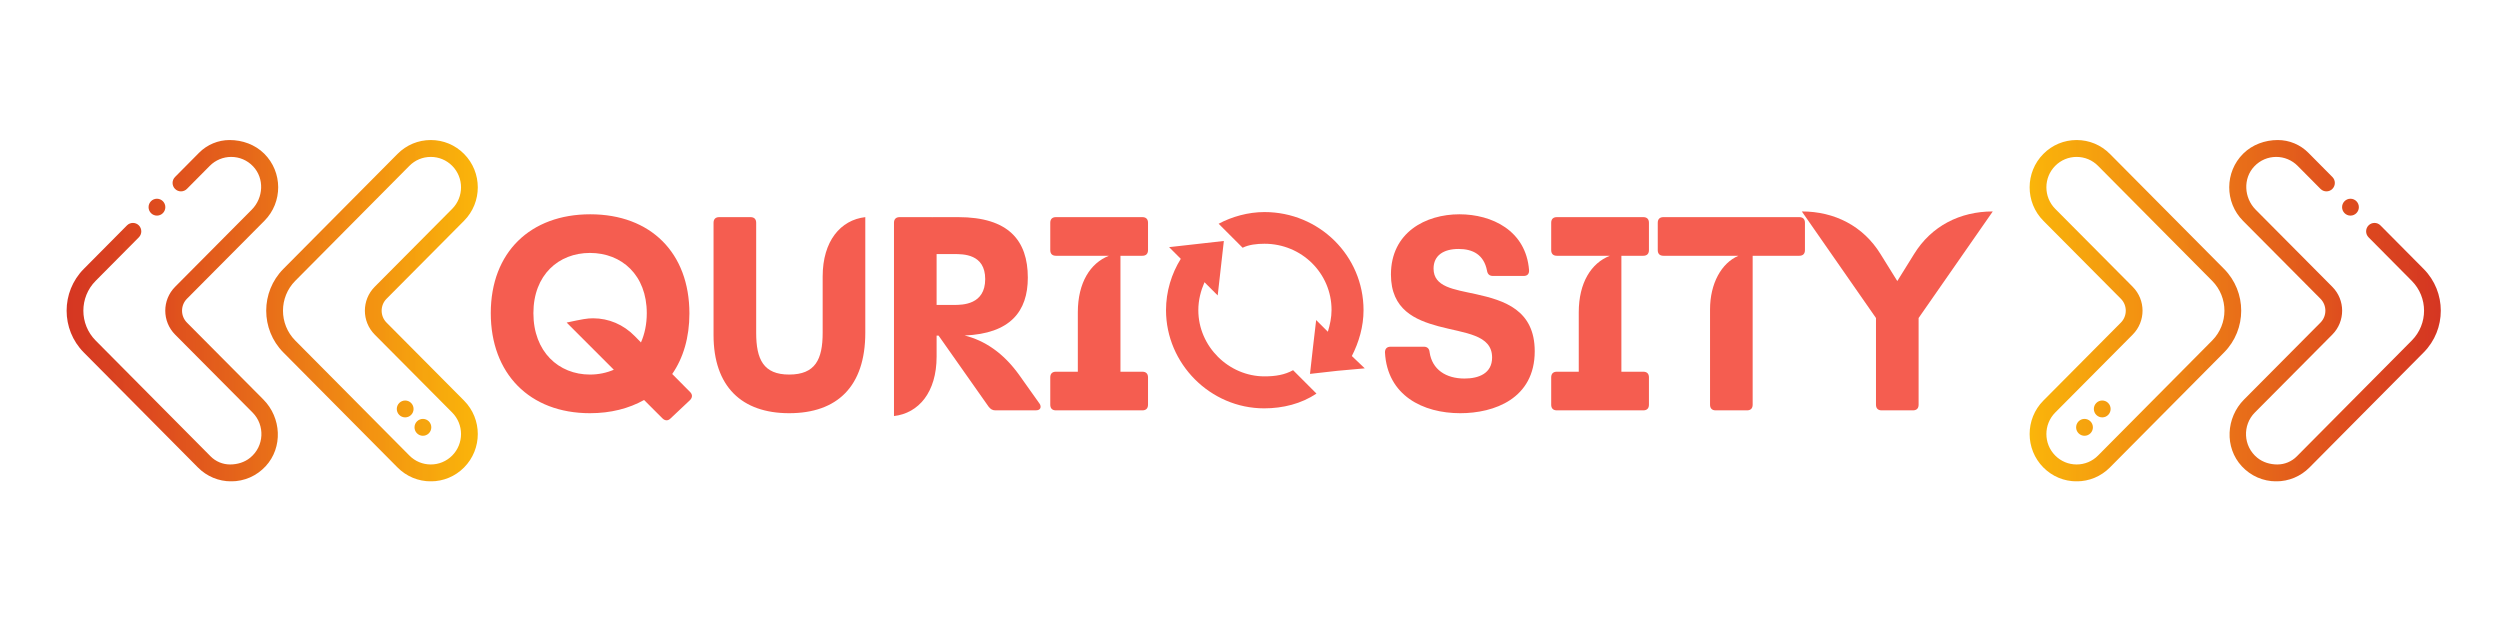 <?xml version="1.0" encoding="UTF-8"?>
<svg xmlns="http://www.w3.org/2000/svg" xmlns:xlink="http://www.w3.org/1999/xlink" width="1500pt" height="375pt" viewBox="0 0 1500 375" version="1.2">
<defs>
<g>
<symbol overflow="visible" id="glyph0-0">
<path style="stroke:none;" d="M 113.469 -21.824 C 120.117 -31.457 123.785 -43.734 123.785 -58.141 C 123.785 -94.457 100.594 -117.645 64.277 -117.645 C 28.473 -117.645 4.602 -94.969 4.602 -58.312 C 4.602 -22.164 27.793 1.703 64.109 1.703 C 76.555 1.703 87.465 -1.109 96.59 -6.223 L 107.586 4.773 C 108.438 5.625 109.289 5.969 110.145 5.969 C 110.824 5.969 111.68 5.625 112.359 4.945 L 124.125 -6.137 C 124.977 -6.992 125.316 -7.844 125.316 -8.695 C 125.316 -9.379 124.977 -10.23 124.293 -10.91 Z M 64.109 -21.484 C 45.352 -21.484 30.18 -35.125 30.18 -58.312 C 30.18 -81.328 45.352 -94.457 64.109 -94.457 C 83.203 -94.457 98.207 -81.16 98.207 -58.312 C 98.207 -51.66 96.93 -45.781 94.715 -40.75 L 91.047 -44.5 C 84.227 -51.492 75.359 -55.242 65.984 -55.242 C 62.402 -55.242 59.676 -54.73 50.129 -52.684 L 78.43 -24.383 C 74.082 -22.508 69.223 -21.484 64.109 -21.484 Z M 64.109 -21.484 "/>
</symbol>
<symbol overflow="visible" id="glyph0-1">
<path style="stroke:none;" d="M 53.367 1.703 C 82.18 1.703 99.062 -14.32 99.062 -46.547 L 99.062 -115.941 C 84.227 -114.234 73.484 -101.617 73.484 -80.305 L 73.484 -46.547 C 73.484 -30.52 69.051 -21.484 53.367 -21.484 C 38.023 -21.484 33.59 -30.52 33.59 -46.547 L 33.59 -112.531 C 33.59 -114.746 32.395 -115.941 30.18 -115.941 L 11.422 -115.941 C 9.207 -115.941 8.012 -114.746 8.012 -112.531 L 8.012 -45.184 C 8.012 -14.32 24.895 1.703 53.367 1.703 Z M 53.367 1.703 "/>
</symbol>
<symbol overflow="visible" id="glyph0-2">
<path style="stroke:none;" d="M 84.398 -21.141 C 74.766 -34.613 63.512 -41.941 51.578 -44.926 C 78.855 -46.035 89.512 -59.25 89.512 -79.625 C 89.512 -101.961 77.918 -115.941 47.738 -115.941 L 32.223 -115.941 L 32.223 -115.855 C 31.969 -115.941 31.715 -115.941 31.371 -115.941 L 12.617 -115.941 C 10.402 -115.941 9.207 -114.746 9.207 -112.531 L 9.207 3.41 C 24.039 1.703 34.781 -10.91 34.781 -32.223 L 34.781 -44.84 L 35.977 -44.84 L 65.984 -2.215 C 67.176 -0.684 68.371 0 70.074 0 L 94.285 0 C 96.164 0 97.184 -0.852 97.184 -2.215 C 97.184 -2.727 97.016 -3.41 96.504 -4.094 Z M 63.938 -78.77 C 63.938 -63.426 50.469 -63.254 45.184 -63.254 L 34.781 -63.254 L 34.781 -93.773 L 45.184 -93.773 C 50.637 -93.773 63.938 -93.945 63.938 -78.77 Z M 63.938 -78.77 "/>
</symbol>
<symbol overflow="visible" id="glyph0-3">
<path style="stroke:none;" d="M 59.844 -92.754 C 62.062 -92.754 63.254 -93.945 63.254 -96.164 L 63.254 -112.531 C 63.254 -114.746 62.062 -115.941 59.844 -115.941 L 8.012 -115.941 C 5.797 -115.941 4.602 -114.746 4.602 -112.531 L 4.602 -96.164 C 4.602 -93.945 5.797 -92.754 8.012 -92.754 L 39.812 -92.754 C 28.645 -88.406 21.141 -76.641 21.141 -58.824 L 21.141 -23.188 L 8.012 -23.188 C 5.797 -23.188 4.602 -21.996 4.602 -19.777 L 4.602 -3.41 C 4.602 -1.195 5.797 0 8.012 0 L 59.844 0 C 62.062 0 63.254 -1.195 63.254 -3.41 L 63.254 -19.777 C 63.254 -21.996 62.062 -23.188 59.844 -23.188 L 46.719 -23.188 L 46.719 -92.754 Z M 59.844 -92.754 "/>
</symbol>
<symbol overflow="visible" id="glyph0-4">
<path style="stroke:none;" d=""/>
</symbol>
<symbol overflow="visible" id="glyph0-5">
<path style="stroke:none;" d="M 49.785 1.703 C 70.074 1.703 94.457 -6.992 94.457 -35.465 C 94.457 -60.355 76.043 -65.984 59.164 -69.734 C 45.863 -72.633 33.758 -73.996 33.758 -85.078 C 33.758 -92.922 39.727 -96.844 48.762 -96.844 C 57.289 -96.844 63.938 -93.434 65.812 -83.887 C 66.152 -81.668 67.348 -80.648 69.395 -80.648 L 87.809 -80.648 C 90.023 -80.648 91.219 -81.84 91.047 -84.227 C 89.172 -107.926 68.711 -117.645 49.273 -117.645 C 28.984 -117.645 8.184 -106.734 8.184 -81.5 C 8.184 -60.355 22.848 -54.219 36.656 -50.469 C 52.516 -46.207 68.883 -45.523 68.883 -31.715 C 68.883 -22.164 60.867 -19.098 52.344 -19.098 C 41.262 -19.098 32.906 -24.383 31.371 -34.953 C 31.203 -37 30.008 -38.191 27.961 -38.191 L 8.012 -38.191 C 5.797 -38.191 4.602 -37 4.602 -34.781 C 5.969 -8.867 27.449 1.703 49.785 1.703 Z M 49.785 1.703 "/>
</symbol>
<symbol overflow="visible" id="glyph0-6">
<path style="stroke:none;" d="M 4.094 -115.941 C 1.875 -115.941 0.684 -114.746 0.684 -112.531 L 0.684 -96.164 C 0.684 -93.945 1.875 -92.754 4.094 -92.754 L 49.105 -92.754 C 38.875 -88.406 32.055 -76.129 32.055 -60.527 L 32.055 -3.41 C 32.055 -1.195 33.246 0 35.465 0 L 54.219 0 C 56.438 0 57.629 -1.195 57.629 -3.41 L 57.629 -92.754 L 85.59 -92.754 C 87.809 -92.754 89 -93.945 89 -96.164 L 89 -112.531 C 89 -114.746 87.809 -115.941 85.59 -115.941 Z M 4.094 -115.941 "/>
</symbol>
<symbol overflow="visible" id="glyph0-7">
<path style="stroke:none;" d="M 63.938 0 C 66.152 0 67.348 -1.195 67.348 -3.41 L 67.348 -55.414 L 111.848 -119.352 C 92.242 -119.352 75.02 -110.656 64.621 -93.773 L 54.559 -77.578 L 44.5 -93.773 C 34.102 -110.656 16.879 -119.352 -2.727 -119.352 L 41.773 -55.414 L 41.773 -3.41 C 41.773 -1.195 42.965 0 45.184 0 Z M 63.938 0 "/>
</symbol>
</g>
<clipPath id="clip1">
  <path d="M 39 84.02 L 287 84.02 L 287 288.746 L 39 288.746 Z M 39 84.02 "/>
</clipPath>
<clipPath id="clip2">
  <path d="M 94.172 119.238 C 96.941 119.238 99.203 121.504 99.203 124.301 C 99.203 127.09 96.941 129.367 94.172 129.367 C 91.387 129.367 89.137 127.09 89.137 124.301 C 89.137 121.504 91.387 119.238 94.172 119.238 Z M 50.258 161.363 L 76.18 135.242 C 78.156 133.262 81.344 133.262 83.309 135.23 C 85.266 137.211 85.273 140.414 83.309 142.391 L 57.375 168.523 C 47.566 178.414 47.566 194.414 57.375 204.305 L 126.355 273.805 C 129.449 276.93 133.656 278.68 138.051 278.68 C 142.387 278.68 146.723 277.402 150.094 274.645 C 158.598 267.723 159.078 255.09 151.547 247.516 L 105.051 200.734 C 97.199 192.824 97.199 180.004 105.062 172.094 L 151.035 125.824 C 158.105 118.715 158.742 107.023 151.824 99.773 C 148.363 96.145 143.695 94.148 138.719 94.148 L 138.711 94.148 C 133.895 94.148 129.281 96.074 125.883 99.496 L 112.141 113.344 C 110.172 115.32 106.988 115.32 105.023 113.344 C 103.055 111.367 103.055 108.16 105.023 106.195 L 119.422 91.676 C 124.289 86.77 130.887 84.02 137.777 84.02 C 145.453 84.02 153.023 86.75 158.496 92.16 C 169.664 103.215 169.723 121.344 158.664 132.473 L 112.168 179.254 C 108.246 183.211 108.246 189.617 112.18 193.574 L 158.016 239.703 C 168.867 250.613 169.84 268.465 159.371 279.758 C 153.977 285.582 146.594 288.809 138.719 288.809 C 138.711 288.809 138.711 288.809 138.711 288.809 C 131.172 288.809 124.082 285.852 118.754 280.48 L 50.258 211.465 C 36.547 197.648 36.547 175.18 50.258 161.363 Z M 246.723 241.848 C 248.66 243.848 248.609 247.062 246.613 249 C 244.617 250.949 241.434 250.898 239.496 248.902 C 237.562 246.895 237.609 243.688 239.605 241.738 C 241.602 239.793 244.785 239.832 246.723 241.848 Z M 257.359 252.875 C 259.297 254.883 259.246 258.09 257.25 260.035 C 255.254 261.984 252.078 261.938 250.133 259.93 C 248.195 257.922 248.246 254.715 250.242 252.766 C 252.238 250.82 255.422 250.867 257.359 252.875 Z M 258.48 94.148 C 263.324 94.148 267.887 96.047 271.309 99.488 C 278.387 106.609 278.387 118.191 271.309 125.312 L 224.812 172.094 C 216.969 179.996 216.969 192.832 224.812 200.734 L 271.309 247.516 C 278.387 254.637 278.387 266.219 271.309 273.34 C 267.887 276.781 263.324 278.68 258.48 278.68 C 258.48 278.68 258.48 278.68 258.469 278.68 C 253.625 278.68 249.062 276.781 245.641 273.328 L 177.137 204.305 C 167.344 194.434 167.344 178.391 177.137 168.523 L 245.641 99.496 C 249.062 96.047 253.625 94.148 258.469 94.148 C 258.48 94.148 258.48 94.148 258.48 94.148 Z M 258.48 288.809 C 266.02 288.809 273.098 285.859 278.426 280.5 C 289.426 269.422 289.426 251.422 278.426 240.355 L 231.938 193.574 C 228.008 189.629 228.008 183.199 231.938 179.254 L 278.426 132.473 C 289.426 121.406 289.426 103.406 278.426 92.336 C 273.098 86.965 266.02 84.02 258.48 84.02 C 258.48 84.02 258.469 84.02 258.469 84.02 C 250.93 84.02 243.844 86.977 238.516 92.348 L 170.008 161.363 C 156.305 175.18 156.305 197.648 170.008 211.465 L 238.516 280.48 C 243.844 285.852 250.93 288.809 258.469 288.809 C 258.469 288.809 258.48 288.809 258.48 288.809 Z M 258.48 288.809 "/>
</clipPath>
<clipPath id="clip3">
  <path d="M 94.172 119.238 C 96.941 119.238 99.203 121.504 99.203 124.301 C 99.203 127.09 96.941 129.367 94.172 129.367 C 91.387 129.367 89.137 127.09 89.137 124.301 C 89.137 121.504 91.387 119.238 94.172 119.238 Z M 50.258 161.363 L 76.18 135.242 C 78.156 133.262 81.344 133.262 83.309 135.23 C 85.266 137.211 85.273 140.414 83.309 142.391 L 57.375 168.523 C 47.566 178.414 47.566 194.414 57.375 204.305 L 126.355 273.805 C 129.449 276.93 133.656 278.68 138.051 278.68 C 142.387 278.68 146.723 277.402 150.094 274.645 C 158.598 267.723 159.078 255.09 151.547 247.516 L 105.051 200.734 C 97.199 192.824 97.199 180.004 105.062 172.094 L 151.035 125.824 C 158.105 118.715 158.742 107.023 151.824 99.773 C 148.363 96.145 143.695 94.148 138.719 94.148 L 138.711 94.148 C 133.895 94.148 129.281 96.074 125.883 99.496 L 112.141 113.344 C 110.172 115.32 106.988 115.32 105.023 113.344 C 103.055 111.367 103.055 108.16 105.023 106.195 L 119.422 91.676 C 124.289 86.77 130.887 84.02 137.777 84.02 C 145.453 84.02 153.023 86.75 158.496 92.16 C 169.664 103.215 169.723 121.344 158.664 132.473 L 112.168 179.254 C 108.246 183.211 108.246 189.617 112.18 193.574 L 158.016 239.703 C 168.867 250.613 169.84 268.465 159.371 279.758 C 153.977 285.582 146.594 288.809 138.719 288.809 C 138.711 288.809 138.711 288.809 138.711 288.809 C 131.172 288.809 124.082 285.852 118.754 280.48 L 50.258 211.465 C 36.547 197.648 36.547 175.18 50.258 161.363 Z M 246.723 241.848 C 248.66 243.848 248.609 247.062 246.613 249 C 244.617 250.949 241.434 250.898 239.496 248.902 C 237.562 246.895 237.609 243.688 239.605 241.738 C 241.602 239.793 244.785 239.832 246.723 241.848 Z M 257.359 252.875 C 259.297 254.883 259.246 258.09 257.25 260.035 C 255.254 261.984 252.078 261.938 250.133 259.93 C 248.195 257.922 248.246 254.715 250.242 252.766 C 252.238 250.82 255.422 250.867 257.359 252.875 Z M 258.48 94.148 C 263.324 94.148 267.887 96.047 271.309 99.488 C 278.387 106.609 278.387 118.191 271.309 125.312 L 224.812 172.094 C 216.969 179.996 216.969 192.832 224.812 200.734 L 271.309 247.516 C 278.387 254.637 278.387 266.219 271.309 273.34 C 267.887 276.781 263.324 278.68 258.48 278.68 C 258.48 278.68 258.48 278.68 258.469 278.68 C 253.625 278.68 249.062 276.781 245.641 273.328 L 177.137 204.305 C 167.344 194.434 167.344 178.391 177.137 168.523 L 245.641 99.496 C 249.062 96.047 253.625 94.148 258.469 94.148 C 258.48 94.148 258.48 94.148 258.48 94.148 Z M 258.48 288.809 C 266.02 288.809 273.098 285.859 278.426 280.5 C 289.426 269.422 289.426 251.422 278.426 240.355 L 231.938 193.574 C 228.008 189.629 228.008 183.199 231.938 179.254 L 278.426 132.473 C 289.426 121.406 289.426 103.406 278.426 92.336 C 273.098 86.965 266.02 84.02 258.48 84.02 C 258.48 84.02 258.469 84.02 258.469 84.02 C 250.93 84.02 243.844 86.977 238.516 92.348 L 170.008 161.363 C 156.305 175.18 156.305 197.648 170.008 211.465 L 238.516 280.48 C 243.844 285.852 250.93 288.809 258.469 288.809 C 258.469 288.809 258.48 288.809 258.48 288.809 "/>
</clipPath>
<linearGradient id="linear0" gradientUnits="userSpaceOnUse" x1="-0.01" y1="0" x2="1.01" y2="0" gradientTransform="matrix(-246.705,0,0,248.217,286.678,186.414)">
<stop offset="0" style="stop-color:rgb(98%,71.375%,3.899%);stop-opacity:1;"/>
<stop offset="0.008" style="stop-color:rgb(98%,71.277%,3.899%);stop-opacity:1;"/>
<stop offset="0.016" style="stop-color:rgb(98%,71.065%,3.899%);stop-opacity:1;"/>
<stop offset="0.02" style="stop-color:rgb(98%,70.709%,4.099%);stop-opacity:1;"/>
<stop offset="0.023" style="stop-color:rgb(98%,70.471%,4.3%);stop-opacity:1;"/>
<stop offset="0.027" style="stop-color:rgb(98%,70.135%,4.3%);stop-opacity:1;"/>
<stop offset="0.031" style="stop-color:rgb(98%,69.8%,4.3%);stop-opacity:1;"/>
<stop offset="0.035" style="stop-color:rgb(97.957%,69.557%,4.3%);stop-opacity:1;"/>
<stop offset="0.039" style="stop-color:rgb(97.916%,69.316%,4.3%);stop-opacity:1;"/>
<stop offset="0.047" style="stop-color:rgb(97.757%,69.157%,4.3%);stop-opacity:1;"/>
<stop offset="0.051" style="stop-color:rgb(97.6%,68.799%,4.3%);stop-opacity:1;"/>
<stop offset="0.055" style="stop-color:rgb(97.6%,68.599%,4.3%);stop-opacity:1;"/>
<stop offset="0.059" style="stop-color:rgb(97.6%,68.399%,4.309%);stop-opacity:1;"/>
<stop offset="0.062" style="stop-color:rgb(97.6%,68.199%,4.32%);stop-opacity:1;"/>
<stop offset="0.066" style="stop-color:rgb(97.449%,67.999%,4.509%);stop-opacity:1;"/>
<stop offset="0.07" style="stop-color:rgb(97.299%,67.799%,4.7%);stop-opacity:1;"/>
<stop offset="0.078" style="stop-color:rgb(97.299%,67.648%,4.7%);stop-opacity:1;"/>
<stop offset="0.082" style="stop-color:rgb(97.099%,67.299%,4.7%);stop-opacity:1;"/>
<stop offset="0.086" style="stop-color:rgb(96.899%,67.099%,4.7%);stop-opacity:1;"/>
<stop offset="0.09" style="stop-color:rgb(96.899%,66.899%,4.712%);stop-opacity:1;"/>
<stop offset="0.094" style="stop-color:rgb(96.899%,66.699%,4.724%);stop-opacity:1;"/>
<stop offset="0.098" style="stop-color:rgb(96.899%,66.496%,4.912%);stop-opacity:1;"/>
<stop offset="0.102" style="stop-color:rgb(96.899%,66.295%,5.099%);stop-opacity:1;"/>
<stop offset="0.105" style="stop-color:rgb(96.899%,66.057%,5.099%);stop-opacity:1;"/>
<stop offset="0.109" style="stop-color:rgb(96.899%,65.819%,5.099%);stop-opacity:1;"/>
<stop offset="0.113" style="stop-color:rgb(96.899%,65.459%,5.099%);stop-opacity:1;"/>
<stop offset="0.117" style="stop-color:rgb(96.899%,65.099%,5.099%);stop-opacity:1;"/>
<stop offset="0.121" style="stop-color:rgb(96.7%,64.899%,5.099%);stop-opacity:1;"/>
<stop offset="0.125" style="stop-color:rgb(96.5%,64.699%,5.099%);stop-opacity:1;"/>
<stop offset="0.129" style="stop-color:rgb(96.5%,64.693%,5.299%);stop-opacity:1;"/>
<stop offset="0.133" style="stop-color:rgb(96.5%,64.687%,5.499%);stop-opacity:1;"/>
<stop offset="0.141" style="stop-color:rgb(96.5%,64.493%,5.499%);stop-opacity:1;"/>
<stop offset="0.145" style="stop-color:rgb(96.5%,64.066%,5.499%);stop-opacity:1;"/>
<stop offset="0.148" style="stop-color:rgb(96.5%,63.832%,5.499%);stop-opacity:1;"/>
<stop offset="0.156" style="stop-color:rgb(96.5%,63.643%,5.499%);stop-opacity:1;"/>
<stop offset="0.16" style="stop-color:rgb(96.3%,63.077%,5.499%);stop-opacity:1;"/>
<stop offset="0.164" style="stop-color:rgb(96.1%,62.7%,5.499%);stop-opacity:1;"/>
<stop offset="0.172" style="stop-color:rgb(96.1%,62.549%,5.499%);stop-opacity:1;"/>
<stop offset="0.176" style="stop-color:rgb(96.1%,62.399%,5.699%);stop-opacity:1;"/>
<stop offset="0.18" style="stop-color:rgb(96.1%,62.399%,5.899%);stop-opacity:1;"/>
<stop offset="0.184" style="stop-color:rgb(96.1%,62.021%,5.899%);stop-opacity:1;"/>
<stop offset="0.188" style="stop-color:rgb(96.1%,61.644%,5.899%);stop-opacity:1;"/>
<stop offset="0.191" style="stop-color:rgb(95.898%,61.404%,5.899%);stop-opacity:1;"/>
<stop offset="0.195" style="stop-color:rgb(95.699%,61.166%,5.899%);stop-opacity:1;"/>
<stop offset="0.203" style="stop-color:rgb(95.699%,60.977%,5.904%);stop-opacity:1;"/>
<stop offset="0.211" style="stop-color:rgb(95.699%,60.594%,6.104%);stop-opacity:1;"/>
<stop offset="0.215" style="stop-color:rgb(95.699%,60.199%,6.299%);stop-opacity:1;"/>
<stop offset="0.219" style="stop-color:rgb(95.699%,59.999%,6.299%);stop-opacity:1;"/>
<stop offset="0.223" style="stop-color:rgb(95.499%,59.799%,6.299%);stop-opacity:1;"/>
<stop offset="0.227" style="stop-color:rgb(95.299%,59.599%,6.299%);stop-opacity:1;"/>
<stop offset="0.23" style="stop-color:rgb(95.299%,59.2%,6.299%);stop-opacity:1;"/>
<stop offset="0.234" style="stop-color:rgb(95.299%,58.8%,6.299%);stop-opacity:1;"/>
<stop offset="0.238" style="stop-color:rgb(95.299%,58.6%,6.497%);stop-opacity:1;"/>
<stop offset="0.242" style="stop-color:rgb(95.299%,58.401%,6.697%);stop-opacity:1;"/>
<stop offset="0.25" style="stop-color:rgb(95.299%,58.212%,6.697%);stop-opacity:1;"/>
<stop offset="0.258" style="stop-color:rgb(95.299%,57.835%,6.699%);stop-opacity:1;"/>
<stop offset="0.266" style="stop-color:rgb(95.299%,57.498%,6.699%);stop-opacity:1;"/>
<stop offset="0.27" style="stop-color:rgb(95.294%,57.121%,6.699%);stop-opacity:1;"/>
<stop offset="0.273" style="stop-color:rgb(95.291%,56.892%,6.699%);stop-opacity:1;"/>
<stop offset="0.277" style="stop-color:rgb(95.094%,56.696%,6.891%);stop-opacity:1;"/>
<stop offset="0.281" style="stop-color:rgb(94.899%,56.499%,7.085%);stop-opacity:1;"/>
<stop offset="0.285" style="stop-color:rgb(94.717%,56.117%,7.092%);stop-opacity:1;"/>
<stop offset="0.289" style="stop-color:rgb(94.537%,55.737%,7.1%);stop-opacity:1;"/>
<stop offset="0.297" style="stop-color:rgb(94.518%,55.548%,7.1%);stop-opacity:1;"/>
<stop offset="0.305" style="stop-color:rgb(94.341%,55.328%,7.1%);stop-opacity:1;"/>
<stop offset="0.309" style="stop-color:rgb(94.141%,55.099%,7.246%);stop-opacity:1;"/>
<stop offset="0.312" style="stop-color:rgb(94.099%,54.9%,7.394%);stop-opacity:1;"/>
<stop offset="0.316" style="stop-color:rgb(94.099%,54.7%,7.446%);stop-opacity:1;"/>
<stop offset="0.32" style="stop-color:rgb(94.099%,54.5%,7.5%);stop-opacity:1;"/>
<stop offset="0.324" style="stop-color:rgb(94.099%,54.124%,7.5%);stop-opacity:1;"/>
<stop offset="0.328" style="stop-color:rgb(94.099%,53.749%,7.5%);stop-opacity:1;"/>
<stop offset="0.332" style="stop-color:rgb(93.935%,53.36%,7.5%);stop-opacity:1;"/>
<stop offset="0.336" style="stop-color:rgb(93.771%,52.972%,7.5%);stop-opacity:1;"/>
<stop offset="0.344" style="stop-color:rgb(93.735%,52.783%,7.613%);stop-opacity:1;"/>
<stop offset="0.352" style="stop-color:rgb(93.7%,52.44%,7.762%);stop-opacity:1;"/>
<stop offset="0.355" style="stop-color:rgb(93.7%,52.063%,7.799%);stop-opacity:1;"/>
<stop offset="0.359" style="stop-color:rgb(93.7%,51.84%,7.799%);stop-opacity:1;"/>
<stop offset="0.363" style="stop-color:rgb(93.5%,51.651%,7.799%);stop-opacity:1;"/>
<stop offset="0.367" style="stop-color:rgb(93.3%,51.462%,7.799%);stop-opacity:1;"/>
<stop offset="0.375" style="stop-color:rgb(93.3%,51.273%,7.956%);stop-opacity:1;"/>
<stop offset="0.379" style="stop-color:rgb(93.098%,50.842%,8.156%);stop-opacity:1;"/>
<stop offset="0.383" style="stop-color:rgb(92.899%,50.6%,8.199%);stop-opacity:1;"/>
<stop offset="0.387" style="stop-color:rgb(92.764%,50.264%,8.199%);stop-opacity:1;"/>
<stop offset="0.391" style="stop-color:rgb(92.63%,49.93%,8.199%);stop-opacity:1;"/>
<stop offset="0.395" style="stop-color:rgb(92.564%,49.699%,8.199%);stop-opacity:1;"/>
<stop offset="0.398" style="stop-color:rgb(92.499%,49.471%,8.199%);stop-opacity:1;"/>
<stop offset="0.402" style="stop-color:rgb(92.499%,49.272%,8.36%);stop-opacity:1;"/>
<stop offset="0.406" style="stop-color:rgb(92.499%,49.075%,8.524%);stop-opacity:1;"/>
<stop offset="0.414" style="stop-color:rgb(92.499%,48.886%,8.562%);stop-opacity:1;"/>
<stop offset="0.422" style="stop-color:rgb(92.393%,48.508%,8.6%);stop-opacity:1;"/>
<stop offset="0.426" style="stop-color:rgb(92.244%,48.059%,8.6%);stop-opacity:1;"/>
<stop offset="0.43" style="stop-color:rgb(92.2%,47.8%,8.6%);stop-opacity:1;"/>
<stop offset="0.438" style="stop-color:rgb(92.2%,47.649%,8.6%);stop-opacity:1;"/>
<stop offset="0.445" style="stop-color:rgb(92.2%,47.343%,8.755%);stop-opacity:1;"/>
<stop offset="0.449" style="stop-color:rgb(92.2%,46.799%,8.955%);stop-opacity:1;"/>
<stop offset="0.453" style="stop-color:rgb(92.2%,46.41%,9%);stop-opacity:1;"/>
<stop offset="0.461" style="stop-color:rgb(92.065%,46.22%,9%);stop-opacity:1;"/>
<stop offset="0.465" style="stop-color:rgb(91.866%,45.766%,9%);stop-opacity:1;"/>
<stop offset="0.469" style="stop-color:rgb(91.8%,45.499%,9%);stop-opacity:1;"/>
<stop offset="0.477" style="stop-color:rgb(91.8%,45.387%,9.109%);stop-opacity:1;"/>
<stop offset="0.48" style="stop-color:rgb(91.65%,45.038%,9.309%);stop-opacity:1;"/>
<stop offset="0.484" style="stop-color:rgb(91.501%,44.8%,9.399%);stop-opacity:1;"/>
<stop offset="0.488" style="stop-color:rgb(91.449%,44.55%,9.399%);stop-opacity:1;"/>
<stop offset="0.492" style="stop-color:rgb(91.399%,44.299%,9.399%);stop-opacity:1;"/>
<stop offset="0.496" style="stop-color:rgb(91.399%,43.971%,9.399%);stop-opacity:1;"/>
<stop offset="0.5" style="stop-color:rgb(91.399%,43.645%,9.399%);stop-opacity:1;"/>
<stop offset="0.508" style="stop-color:rgb(91.283%,43.456%,9.399%);stop-opacity:1;"/>
<stop offset="0.512" style="stop-color:rgb(91.083%,43.079%,9.599%);stop-opacity:1;"/>
<stop offset="0.516" style="stop-color:rgb(90.999%,42.891%,9.799%);stop-opacity:1;"/>
<stop offset="0.523" style="stop-color:rgb(90.874%,42.702%,9.799%);stop-opacity:1;"/>
<stop offset="0.531" style="stop-color:rgb(90.674%,42.323%,9.799%);stop-opacity:1;"/>
<stop offset="0.539" style="stop-color:rgb(90.599%,41.946%,9.799%);stop-opacity:1;"/>
<stop offset="0.543" style="stop-color:rgb(90.489%,41.478%,9.799%);stop-opacity:1;"/>
<stop offset="0.547" style="stop-color:rgb(90.381%,41.199%,9.799%);stop-opacity:1;"/>
<stop offset="0.551" style="stop-color:rgb(90.289%,40.999%,9.999%);stop-opacity:1;"/>
<stop offset="0.555" style="stop-color:rgb(90.199%,40.799%,10.199%);stop-opacity:1;"/>
<stop offset="0.559" style="stop-color:rgb(90.112%,40.599%,10.199%);stop-opacity:1;"/>
<stop offset="0.562" style="stop-color:rgb(90.025%,40.399%,10.199%);stop-opacity:1;"/>
<stop offset="0.566" style="stop-color:rgb(89.912%,40.199%,10.199%);stop-opacity:1;"/>
<stop offset="0.57" style="stop-color:rgb(89.799%,39.999%,10.199%);stop-opacity:1;"/>
<stop offset="0.574" style="stop-color:rgb(89.799%,39.8%,10.199%);stop-opacity:1;"/>
<stop offset="0.578" style="stop-color:rgb(89.799%,39.6%,10.199%);stop-opacity:1;"/>
<stop offset="0.582" style="stop-color:rgb(89.696%,39.4%,10.199%);stop-opacity:1;"/>
<stop offset="0.586" style="stop-color:rgb(89.594%,39.2%,10.199%);stop-opacity:1;"/>
<stop offset="0.59" style="stop-color:rgb(89.496%,38.998%,10.399%);stop-opacity:1;"/>
<stop offset="0.594" style="stop-color:rgb(89.4%,38.799%,10.599%);stop-opacity:1;"/>
<stop offset="0.598" style="stop-color:rgb(89.4%,38.518%,10.599%);stop-opacity:1;"/>
<stop offset="0.602" style="stop-color:rgb(89.4%,38.239%,10.599%);stop-opacity:1;"/>
<stop offset="0.609" style="stop-color:rgb(89.4%,38.118%,10.599%);stop-opacity:1;"/>
<stop offset="0.613" style="stop-color:rgb(89.291%,37.799%,10.599%);stop-opacity:1;"/>
<stop offset="0.617" style="stop-color:rgb(89.183%,37.599%,10.599%);stop-opacity:1;"/>
<stop offset="0.621" style="stop-color:rgb(89.091%,37.352%,10.599%);stop-opacity:1;"/>
<stop offset="0.625" style="stop-color:rgb(89%,37.106%,10.599%);stop-opacity:1;"/>
<stop offset="0.633" style="stop-color:rgb(89%,36.917%,10.684%);stop-opacity:1;"/>
<stop offset="0.641" style="stop-color:rgb(89%,36.539%,10.884%);stop-opacity:1;"/>
<stop offset="0.645" style="stop-color:rgb(88.799%,36.14%,10.999%);stop-opacity:1;"/>
<stop offset="0.648" style="stop-color:rgb(88.599%,35.931%,10.999%);stop-opacity:1;"/>
<stop offset="0.652" style="stop-color:rgb(88.599%,35.713%,10.999%);stop-opacity:1;"/>
<stop offset="0.656" style="stop-color:rgb(88.599%,35.497%,10.999%);stop-opacity:1;"/>
<stop offset="0.66" style="stop-color:rgb(88.509%,35.197%,10.999%);stop-opacity:1;"/>
<stop offset="0.664" style="stop-color:rgb(88.419%,34.9%,10.999%);stop-opacity:1;"/>
<stop offset="0.668" style="stop-color:rgb(88.309%,34.698%,10.999%);stop-opacity:1;"/>
<stop offset="0.672" style="stop-color:rgb(88.199%,34.499%,10.999%);stop-opacity:1;"/>
<stop offset="0.68" style="stop-color:rgb(88.199%,34.43%,10.999%);stop-opacity:1;"/>
<stop offset="0.684" style="stop-color:rgb(88.199%,34.174%,11.198%);stop-opacity:1;"/>
<stop offset="0.688" style="stop-color:rgb(88.199%,33.986%,11.4%);stop-opacity:1;"/>
<stop offset="0.691" style="stop-color:rgb(88.199%,33.746%,11.4%);stop-opacity:1;"/>
<stop offset="0.695" style="stop-color:rgb(88.199%,33.508%,11.4%);stop-opacity:1;"/>
<stop offset="0.703" style="stop-color:rgb(88.199%,33.319%,11.4%);stop-opacity:1;"/>
<stop offset="0.707" style="stop-color:rgb(87.999%,32.942%,11.4%);stop-opacity:1;"/>
<stop offset="0.711" style="stop-color:rgb(87.799%,32.753%,11.4%);stop-opacity:1;"/>
<stop offset="0.719" style="stop-color:rgb(87.799%,32.579%,11.4%);stop-opacity:1;"/>
<stop offset="0.727" style="stop-color:rgb(87.799%,32.253%,11.45%);stop-opacity:1;"/>
<stop offset="0.73" style="stop-color:rgb(87.65%,31.859%,11.65%);stop-opacity:1;"/>
<stop offset="0.734" style="stop-color:rgb(87.5%,31.621%,11.8%);stop-opacity:1;"/>
<stop offset="0.738" style="stop-color:rgb(87.5%,31.31%,11.8%);stop-opacity:1;"/>
<stop offset="0.742" style="stop-color:rgb(87.5%,31%,11.8%);stop-opacity:1;"/>
<stop offset="0.746" style="stop-color:rgb(87.433%,30.8%,11.8%);stop-opacity:1;"/>
<stop offset="0.75" style="stop-color:rgb(87.366%,30.6%,11.8%);stop-opacity:1;"/>
<stop offset="0.758" style="stop-color:rgb(87.231%,30.544%,11.8%);stop-opacity:1;"/>
<stop offset="0.766" style="stop-color:rgb(87.099%,30.299%,11.8%);stop-opacity:1;"/>
<stop offset="0.773" style="stop-color:rgb(87.099%,29.955%,11.8%);stop-opacity:1;"/>
<stop offset="0.777" style="stop-color:rgb(87.099%,29.599%,12%);stop-opacity:1;"/>
<stop offset="0.781" style="stop-color:rgb(87.099%,29.399%,12.199%);stop-opacity:1;"/>
<stop offset="0.785" style="stop-color:rgb(86.899%,29.199%,12.199%);stop-opacity:1;"/>
<stop offset="0.789" style="stop-color:rgb(86.699%,28.999%,12.199%);stop-opacity:1;"/>
<stop offset="0.797" style="stop-color:rgb(86.699%,28.951%,12.199%);stop-opacity:1;"/>
<stop offset="0.805" style="stop-color:rgb(86.661%,28.712%,12.199%);stop-opacity:1;"/>
<stop offset="0.812" style="stop-color:rgb(86.461%,28.334%,12.199%);stop-opacity:1;"/>
<stop offset="0.816" style="stop-color:rgb(86.299%,27.881%,12.199%);stop-opacity:1;"/>
<stop offset="0.82" style="stop-color:rgb(86.299%,27.615%,12.199%);stop-opacity:1;"/>
<stop offset="0.828" style="stop-color:rgb(86.172%,27.557%,12.199%);stop-opacity:1;"/>
<stop offset="0.836" style="stop-color:rgb(85.973%,27.377%,12.289%);stop-opacity:1;"/>
<stop offset="0.844" style="stop-color:rgb(85.867%,27.147%,12.44%);stop-opacity:1;"/>
<stop offset="0.852" style="stop-color:rgb(85.667%,26.848%,12.5%);stop-opacity:1;"/>
<stop offset="0.855" style="stop-color:rgb(85.3%,26.479%,12.5%);stop-opacity:1;"/>
<stop offset="0.859" style="stop-color:rgb(85.1%,26.299%,12.5%);stop-opacity:1;"/>
<stop offset="0.867" style="stop-color:rgb(85.1%,26.175%,12.5%);stop-opacity:1;"/>
<stop offset="0.875" style="stop-color:rgb(84.981%,25.975%,12.5%);stop-opacity:1;"/>
<stop offset="0.879" style="stop-color:rgb(84.781%,25.699%,12.5%);stop-opacity:1;"/>
<stop offset="0.883" style="stop-color:rgb(84.698%,25.499%,12.5%);stop-opacity:1;"/>
<stop offset="0.887" style="stop-color:rgb(84.698%,25.285%,12.7%);stop-opacity:1;"/>
<stop offset="0.891" style="stop-color:rgb(84.698%,25.072%,12.9%);stop-opacity:1;"/>
<stop offset="0.906" style="stop-color:rgb(84.698%,24.886%,12.9%);stop-opacity:1;"/>
<stop offset="0.91" style="stop-color:rgb(84.499%,24.5%,12.9%);stop-opacity:1;"/>
<stop offset="0.914" style="stop-color:rgb(84.299%,24.3%,12.9%);stop-opacity:1;"/>
<stop offset="0.918" style="stop-color:rgb(84.299%,24.08%,12.9%);stop-opacity:1;"/>
<stop offset="0.922" style="stop-color:rgb(84.299%,23.862%,12.9%);stop-opacity:1;"/>
<stop offset="0.93" style="stop-color:rgb(84.291%,23.672%,12.9%);stop-opacity:1;"/>
<stop offset="0.938" style="stop-color:rgb(84.091%,23.291%,12.9%);stop-opacity:1;"/>
<stop offset="0.941" style="stop-color:rgb(83.899%,22.899%,12.9%);stop-opacity:1;"/>
<stop offset="0.945" style="stop-color:rgb(83.899%,22.699%,12.9%);stop-opacity:1;"/>
<stop offset="0.953" style="stop-color:rgb(83.899%,22.549%,12.923%);stop-opacity:1;"/>
<stop offset="0.957" style="stop-color:rgb(83.899%,22.198%,13.123%);stop-opacity:1;"/>
<stop offset="0.961" style="stop-color:rgb(83.899%,21.999%,13.3%);stop-opacity:1;"/>
<stop offset="0.969" style="stop-color:rgb(83.899%,21.997%,13.3%);stop-opacity:1;"/>
<stop offset="0.973" style="stop-color:rgb(83.899%,21.797%,13.3%);stop-opacity:1;"/>
<stop offset="0.977" style="stop-color:rgb(83.899%,21.599%,13.3%);stop-opacity:1;"/>
<stop offset="0.98" style="stop-color:rgb(83.699%,21.399%,13.3%);stop-opacity:1;"/>
<stop offset="0.984" style="stop-color:rgb(83.499%,21.199%,13.3%);stop-opacity:1;"/>
<stop offset="1" style="stop-color:rgb(83.499%,21.048%,13.3%);stop-opacity:1;"/>
</linearGradient>
<clipPath id="clip4">
  <path d="M 699.609 127 L 818.859 127 L 818.859 245.797 L 699.609 245.797 Z M 699.609 127 "/>
</clipPath>
<clipPath id="clip5">
  <path d="M 1217 84.02 L 1465 84.02 L 1465 288.746 L 1217 288.746 Z M 1217 84.02 "/>
</clipPath>
<clipPath id="clip6">
  <path d="M 1410.281 119.238 C 1407.512 119.238 1405.25 121.504 1405.25 124.301 C 1405.25 127.09 1407.512 129.367 1410.281 129.367 C 1413.062 129.367 1415.316 127.09 1415.316 124.301 C 1415.316 121.504 1413.062 119.238 1410.281 119.238 Z M 1454.191 161.363 L 1428.27 135.242 C 1426.297 133.262 1423.109 133.262 1421.145 135.23 C 1419.188 137.211 1419.18 140.414 1421.145 142.391 L 1447.074 168.523 C 1456.887 178.414 1456.887 194.414 1447.074 204.305 L 1378.098 273.805 C 1375.004 276.93 1370.797 278.68 1366.402 278.68 C 1362.066 278.68 1357.73 277.402 1354.359 274.645 C 1345.855 267.723 1345.375 255.09 1352.906 247.516 L 1399.402 200.734 C 1407.254 192.824 1407.254 180.004 1399.391 172.094 L 1353.414 125.824 C 1346.348 118.715 1345.707 107.023 1352.629 99.773 C 1356.09 96.145 1360.758 94.148 1365.734 94.148 L 1365.742 94.148 C 1370.559 94.148 1375.168 96.074 1378.57 99.496 L 1392.312 113.344 C 1394.277 115.32 1397.465 115.32 1399.43 113.344 C 1401.395 111.367 1401.395 108.16 1399.43 106.195 L 1385.027 91.676 C 1380.164 86.77 1373.566 84.02 1366.676 84.02 C 1359 84.02 1351.43 86.75 1345.953 92.16 C 1334.789 103.215 1334.727 121.344 1345.789 132.473 L 1392.285 179.254 C 1396.207 183.211 1396.207 189.617 1392.273 193.574 L 1346.438 239.703 C 1335.582 250.613 1334.609 268.465 1345.078 279.758 C 1350.477 285.582 1357.859 288.809 1365.734 288.809 C 1365.742 288.809 1365.742 288.809 1365.742 288.809 C 1373.281 288.809 1380.371 285.852 1385.699 280.48 L 1454.191 211.465 C 1467.906 197.648 1467.906 175.18 1454.191 161.363 Z M 1257.73 241.848 C 1255.793 243.848 1255.844 247.062 1257.84 249 C 1259.832 250.949 1263.02 250.898 1264.953 248.902 C 1266.891 246.895 1266.844 243.688 1264.848 241.738 C 1262.852 239.793 1259.668 239.832 1257.73 241.848 Z M 1247.094 252.875 C 1245.156 254.883 1245.207 258.09 1247.203 260.035 C 1249.199 261.984 1252.371 261.938 1254.32 259.93 C 1256.254 257.922 1256.207 254.715 1254.211 252.766 C 1252.215 250.82 1249.031 250.867 1247.094 252.875 Z M 1245.973 94.148 C 1241.129 94.148 1236.566 96.047 1233.145 99.488 C 1226.066 106.609 1226.066 118.191 1233.145 125.312 L 1279.641 172.094 C 1287.484 179.996 1287.484 192.832 1279.641 200.734 L 1233.145 247.516 C 1226.066 254.637 1226.066 266.219 1233.145 273.34 C 1236.566 276.781 1241.129 278.68 1245.973 278.68 C 1245.973 278.68 1245.973 278.68 1245.984 278.68 C 1250.828 278.68 1255.391 276.781 1258.812 273.328 L 1327.316 204.305 C 1337.109 194.434 1337.109 178.391 1327.316 168.523 L 1258.812 99.496 C 1255.391 96.047 1250.828 94.148 1245.984 94.148 C 1245.973 94.148 1245.973 94.148 1245.973 94.148 Z M 1245.973 288.809 C 1238.434 288.809 1231.355 285.859 1226.027 280.5 C 1215.027 269.422 1215.027 251.422 1226.027 240.355 L 1272.516 193.574 C 1276.445 189.629 1276.445 183.199 1272.516 179.254 L 1226.027 132.473 C 1215.027 121.406 1215.027 103.406 1226.027 92.336 C 1231.355 86.965 1238.434 84.02 1245.973 84.02 C 1245.973 84.02 1245.984 84.02 1245.984 84.02 C 1253.523 84.02 1260.609 86.977 1265.938 92.348 L 1334.445 161.363 C 1348.148 175.18 1348.148 197.648 1334.445 211.465 L 1265.938 280.48 C 1260.609 285.852 1253.523 288.809 1245.984 288.809 C 1245.984 288.809 1245.973 288.809 1245.973 288.809 Z M 1245.973 288.809 "/>
</clipPath>
<clipPath id="clip7">
  <path d="M 1410.281 119.238 C 1407.512 119.238 1405.25 121.504 1405.25 124.301 C 1405.25 127.09 1407.512 129.367 1410.281 129.367 C 1413.062 129.367 1415.316 127.09 1415.316 124.301 C 1415.316 121.504 1413.062 119.238 1410.281 119.238 Z M 1454.191 161.363 L 1428.27 135.242 C 1426.297 133.262 1423.109 133.262 1421.145 135.23 C 1419.188 137.211 1419.18 140.414 1421.145 142.391 L 1447.074 168.523 C 1456.887 178.414 1456.887 194.414 1447.074 204.305 L 1378.098 273.805 C 1375.004 276.93 1370.797 278.68 1366.402 278.68 C 1362.066 278.68 1357.73 277.402 1354.359 274.645 C 1345.855 267.723 1345.375 255.09 1352.906 247.516 L 1399.402 200.734 C 1407.254 192.824 1407.254 180.004 1399.391 172.094 L 1353.414 125.824 C 1346.348 118.715 1345.707 107.023 1352.629 99.773 C 1356.09 96.145 1360.758 94.148 1365.734 94.148 L 1365.742 94.148 C 1370.559 94.148 1375.168 96.074 1378.57 99.496 L 1392.312 113.344 C 1394.277 115.32 1397.465 115.32 1399.43 113.344 C 1401.395 111.367 1401.395 108.16 1399.43 106.195 L 1385.027 91.676 C 1380.164 86.77 1373.566 84.02 1366.676 84.02 C 1359 84.02 1351.43 86.75 1345.953 92.16 C 1334.789 103.215 1334.727 121.344 1345.789 132.473 L 1392.285 179.254 C 1396.207 183.211 1396.207 189.617 1392.273 193.574 L 1346.438 239.703 C 1335.582 250.613 1334.609 268.465 1345.078 279.758 C 1350.477 285.582 1357.859 288.809 1365.734 288.809 C 1365.742 288.809 1365.742 288.809 1365.742 288.809 C 1373.281 288.809 1380.371 285.852 1385.699 280.48 L 1454.191 211.465 C 1467.906 197.648 1467.906 175.18 1454.191 161.363 Z M 1257.73 241.848 C 1255.793 243.848 1255.844 247.062 1257.84 249 C 1259.832 250.949 1263.02 250.898 1264.953 248.902 C 1266.891 246.895 1266.844 243.688 1264.848 241.738 C 1262.852 239.793 1259.668 239.832 1257.73 241.848 Z M 1247.094 252.875 C 1245.156 254.883 1245.207 258.09 1247.203 260.035 C 1249.199 261.984 1252.371 261.938 1254.32 259.93 C 1256.254 257.922 1256.207 254.715 1254.211 252.766 C 1252.215 250.82 1249.031 250.867 1247.094 252.875 Z M 1245.973 94.148 C 1241.129 94.148 1236.566 96.047 1233.145 99.488 C 1226.066 106.609 1226.066 118.191 1233.145 125.312 L 1279.641 172.094 C 1287.484 179.996 1287.484 192.832 1279.641 200.734 L 1233.145 247.516 C 1226.066 254.637 1226.066 266.219 1233.145 273.34 C 1236.566 276.781 1241.129 278.68 1245.973 278.68 C 1245.973 278.68 1245.973 278.68 1245.984 278.68 C 1250.828 278.68 1255.391 276.781 1258.812 273.328 L 1327.316 204.305 C 1337.109 194.434 1337.109 178.391 1327.316 168.523 L 1258.812 99.496 C 1255.391 96.047 1250.828 94.148 1245.984 94.148 C 1245.973 94.148 1245.973 94.148 1245.973 94.148 Z M 1245.973 288.809 C 1238.434 288.809 1231.355 285.859 1226.027 280.5 C 1215.027 269.422 1215.027 251.422 1226.027 240.355 L 1272.516 193.574 C 1276.445 189.629 1276.445 183.199 1272.516 179.254 L 1226.027 132.473 C 1215.027 121.406 1215.027 103.406 1226.027 92.336 C 1231.355 86.965 1238.434 84.02 1245.973 84.02 C 1245.973 84.02 1245.984 84.02 1245.984 84.02 C 1253.523 84.02 1260.609 86.977 1265.938 92.348 L 1334.445 161.363 C 1348.148 175.18 1348.148 197.648 1334.445 211.465 L 1265.938 280.48 C 1260.609 285.852 1253.523 288.809 1245.984 288.809 C 1245.984 288.809 1245.973 288.809 1245.973 288.809 "/>
</clipPath>
<linearGradient id="linear1" gradientUnits="userSpaceOnUse" x1="-0.01" y1="0" x2="1.009" y2="0" gradientTransform="matrix(246.705,0,0,248.217,1217.775,186.414)">
<stop offset="0" style="stop-color:rgb(98%,71.375%,3.899%);stop-opacity:1;"/>
<stop offset="0.008" style="stop-color:rgb(98%,71.277%,3.899%);stop-opacity:1;"/>
<stop offset="0.016" style="stop-color:rgb(98%,71.065%,3.899%);stop-opacity:1;"/>
<stop offset="0.02" style="stop-color:rgb(98%,70.712%,4.099%);stop-opacity:1;"/>
<stop offset="0.023" style="stop-color:rgb(98%,70.474%,4.3%);stop-opacity:1;"/>
<stop offset="0.027" style="stop-color:rgb(98%,70.137%,4.3%);stop-opacity:1;"/>
<stop offset="0.031" style="stop-color:rgb(98%,69.8%,4.3%);stop-opacity:1;"/>
<stop offset="0.035" style="stop-color:rgb(97.96%,69.56%,4.3%);stop-opacity:1;"/>
<stop offset="0.039" style="stop-color:rgb(97.922%,69.321%,4.3%);stop-opacity:1;"/>
<stop offset="0.047" style="stop-color:rgb(97.76%,69.159%,4.3%);stop-opacity:1;"/>
<stop offset="0.051" style="stop-color:rgb(97.6%,68.799%,4.3%);stop-opacity:1;"/>
<stop offset="0.055" style="stop-color:rgb(97.6%,68.599%,4.3%);stop-opacity:1;"/>
<stop offset="0.059" style="stop-color:rgb(97.6%,68.399%,4.305%);stop-opacity:1;"/>
<stop offset="0.062" style="stop-color:rgb(97.6%,68.199%,4.309%);stop-opacity:1;"/>
<stop offset="0.066" style="stop-color:rgb(97.449%,67.999%,4.504%);stop-opacity:1;"/>
<stop offset="0.07" style="stop-color:rgb(97.299%,67.799%,4.7%);stop-opacity:1;"/>
<stop offset="0.078" style="stop-color:rgb(97.299%,67.648%,4.7%);stop-opacity:1;"/>
<stop offset="0.082" style="stop-color:rgb(97.099%,67.299%,4.7%);stop-opacity:1;"/>
<stop offset="0.086" style="stop-color:rgb(96.899%,67.099%,4.7%);stop-opacity:1;"/>
<stop offset="0.09" style="stop-color:rgb(96.899%,66.899%,4.706%);stop-opacity:1;"/>
<stop offset="0.094" style="stop-color:rgb(96.899%,66.699%,4.712%);stop-opacity:1;"/>
<stop offset="0.102" style="stop-color:rgb(96.899%,66.504%,4.906%);stop-opacity:1;"/>
<stop offset="0.105" style="stop-color:rgb(96.899%,66.072%,5.099%);stop-opacity:1;"/>
<stop offset="0.109" style="stop-color:rgb(96.899%,65.834%,5.099%);stop-opacity:1;"/>
<stop offset="0.113" style="stop-color:rgb(96.899%,65.466%,5.099%);stop-opacity:1;"/>
<stop offset="0.117" style="stop-color:rgb(96.899%,65.099%,5.099%);stop-opacity:1;"/>
<stop offset="0.121" style="stop-color:rgb(96.7%,64.899%,5.099%);stop-opacity:1;"/>
<stop offset="0.125" style="stop-color:rgb(96.5%,64.699%,5.099%);stop-opacity:1;"/>
<stop offset="0.129" style="stop-color:rgb(96.5%,64.699%,5.296%);stop-opacity:1;"/>
<stop offset="0.133" style="stop-color:rgb(96.5%,64.699%,5.493%);stop-opacity:1;"/>
<stop offset="0.137" style="stop-color:rgb(96.5%,64.499%,5.496%);stop-opacity:1;"/>
<stop offset="0.141" style="stop-color:rgb(96.5%,64.299%,5.499%);stop-opacity:1;"/>
<stop offset="0.145" style="stop-color:rgb(96.5%,64.075%,5.499%);stop-opacity:1;"/>
<stop offset="0.148" style="stop-color:rgb(96.5%,63.852%,5.499%);stop-opacity:1;"/>
<stop offset="0.156" style="stop-color:rgb(96.5%,63.663%,5.499%);stop-opacity:1;"/>
<stop offset="0.16" style="stop-color:rgb(96.3%,63.087%,5.499%);stop-opacity:1;"/>
<stop offset="0.164" style="stop-color:rgb(96.1%,62.7%,5.499%);stop-opacity:1;"/>
<stop offset="0.172" style="stop-color:rgb(96.1%,62.558%,5.499%);stop-opacity:1;"/>
<stop offset="0.176" style="stop-color:rgb(96.1%,62.408%,5.699%);stop-opacity:1;"/>
<stop offset="0.18" style="stop-color:rgb(96.1%,62.399%,5.899%);stop-opacity:1;"/>
<stop offset="0.184" style="stop-color:rgb(96.1%,62.035%,5.899%);stop-opacity:1;"/>
<stop offset="0.188" style="stop-color:rgb(96.1%,61.67%,5.899%);stop-opacity:1;"/>
<stop offset="0.191" style="stop-color:rgb(95.898%,61.432%,5.899%);stop-opacity:1;"/>
<stop offset="0.195" style="stop-color:rgb(95.699%,61.194%,5.899%);stop-opacity:1;"/>
<stop offset="0.199" style="stop-color:rgb(95.699%,60.995%,5.899%);stop-opacity:1;"/>
<stop offset="0.203" style="stop-color:rgb(95.699%,60.799%,5.899%);stop-opacity:1;"/>
<stop offset="0.207" style="stop-color:rgb(95.699%,60.599%,6.099%);stop-opacity:1;"/>
<stop offset="0.211" style="stop-color:rgb(95.699%,60.399%,6.299%);stop-opacity:1;"/>
<stop offset="0.215" style="stop-color:rgb(95.699%,60.199%,6.299%);stop-opacity:1;"/>
<stop offset="0.219" style="stop-color:rgb(95.699%,59.999%,6.299%);stop-opacity:1;"/>
<stop offset="0.223" style="stop-color:rgb(95.499%,59.799%,6.299%);stop-opacity:1;"/>
<stop offset="0.227" style="stop-color:rgb(95.299%,59.599%,6.299%);stop-opacity:1;"/>
<stop offset="0.23" style="stop-color:rgb(95.299%,59.206%,6.299%);stop-opacity:1;"/>
<stop offset="0.234" style="stop-color:rgb(95.299%,58.812%,6.299%);stop-opacity:1;"/>
<stop offset="0.242" style="stop-color:rgb(95.299%,58.623%,6.48%);stop-opacity:1;"/>
<stop offset="0.25" style="stop-color:rgb(95.299%,58.247%,6.68%);stop-opacity:1;"/>
<stop offset="0.258" style="stop-color:rgb(95.299%,57.87%,6.699%);stop-opacity:1;"/>
<stop offset="0.266" style="stop-color:rgb(95.299%,57.53%,6.699%);stop-opacity:1;"/>
<stop offset="0.27" style="stop-color:rgb(95.299%,57.159%,6.699%);stop-opacity:1;"/>
<stop offset="0.273" style="stop-color:rgb(95.299%,56.94%,6.699%);stop-opacity:1;"/>
<stop offset="0.277" style="stop-color:rgb(95.099%,56.718%,6.871%);stop-opacity:1;"/>
<stop offset="0.281" style="stop-color:rgb(94.899%,56.499%,7.045%);stop-opacity:1;"/>
<stop offset="0.285" style="stop-color:rgb(94.737%,56.137%,7.072%);stop-opacity:1;"/>
<stop offset="0.289" style="stop-color:rgb(94.577%,55.777%,7.1%);stop-opacity:1;"/>
<stop offset="0.297" style="stop-color:rgb(94.537%,55.588%,7.1%);stop-opacity:1;"/>
<stop offset="0.305" style="stop-color:rgb(94.362%,55.35%,7.1%);stop-opacity:1;"/>
<stop offset="0.309" style="stop-color:rgb(94.162%,55.099%,7.225%);stop-opacity:1;"/>
<stop offset="0.312" style="stop-color:rgb(94.099%,54.9%,7.35%);stop-opacity:1;"/>
<stop offset="0.316" style="stop-color:rgb(94.099%,54.7%,7.425%);stop-opacity:1;"/>
<stop offset="0.32" style="stop-color:rgb(94.099%,54.5%,7.5%);stop-opacity:1;"/>
<stop offset="0.324" style="stop-color:rgb(94.099%,54.147%,7.5%);stop-opacity:1;"/>
<stop offset="0.328" style="stop-color:rgb(94.099%,53.795%,7.5%);stop-opacity:1;"/>
<stop offset="0.332" style="stop-color:rgb(93.959%,53.406%,7.5%);stop-opacity:1;"/>
<stop offset="0.336" style="stop-color:rgb(93.819%,53.018%,7.5%);stop-opacity:1;"/>
<stop offset="0.344" style="stop-color:rgb(93.759%,52.831%,7.596%);stop-opacity:1;"/>
<stop offset="0.352" style="stop-color:rgb(93.7%,52.483%,7.745%);stop-opacity:1;"/>
<stop offset="0.355" style="stop-color:rgb(93.7%,52.106%,7.799%);stop-opacity:1;"/>
<stop offset="0.359" style="stop-color:rgb(93.7%,51.889%,7.799%);stop-opacity:1;"/>
<stop offset="0.363" style="stop-color:rgb(93.5%,51.701%,7.799%);stop-opacity:1;"/>
<stop offset="0.367" style="stop-color:rgb(93.3%,51.514%,7.799%);stop-opacity:1;"/>
<stop offset="0.375" style="stop-color:rgb(93.3%,51.324%,7.93%);stop-opacity:1;"/>
<stop offset="0.379" style="stop-color:rgb(93.098%,50.868%,8.13%);stop-opacity:1;"/>
<stop offset="0.383" style="stop-color:rgb(92.899%,50.6%,8.199%);stop-opacity:1;"/>
<stop offset="0.387" style="stop-color:rgb(92.79%,50.291%,8.199%);stop-opacity:1;"/>
<stop offset="0.391" style="stop-color:rgb(92.683%,49.985%,8.199%);stop-opacity:1;"/>
<stop offset="0.395" style="stop-color:rgb(92.59%,49.763%,8.199%);stop-opacity:1;"/>
<stop offset="0.398" style="stop-color:rgb(92.499%,49.544%,8.199%);stop-opacity:1;"/>
<stop offset="0.402" style="stop-color:rgb(92.499%,49.338%,8.333%);stop-opacity:1;"/>
<stop offset="0.406" style="stop-color:rgb(92.499%,49.132%,8.467%);stop-opacity:1;"/>
<stop offset="0.414" style="stop-color:rgb(92.499%,48.943%,8.533%);stop-opacity:1;"/>
<stop offset="0.422" style="stop-color:rgb(92.416%,48.566%,8.6%);stop-opacity:1;"/>
<stop offset="0.426" style="stop-color:rgb(92.267%,48.088%,8.6%);stop-opacity:1;"/>
<stop offset="0.43" style="stop-color:rgb(92.2%,47.8%,8.6%);stop-opacity:1;"/>
<stop offset="0.438" style="stop-color:rgb(92.2%,47.649%,8.6%);stop-opacity:1;"/>
<stop offset="0.445" style="stop-color:rgb(92.2%,47.374%,8.723%);stop-opacity:1;"/>
<stop offset="0.449" style="stop-color:rgb(92.2%,46.861%,8.923%);stop-opacity:1;"/>
<stop offset="0.453" style="stop-color:rgb(92.2%,46.474%,9%);stop-opacity:1;"/>
<stop offset="0.461" style="stop-color:rgb(92.097%,46.284%,9%);stop-opacity:1;"/>
<stop offset="0.465" style="stop-color:rgb(91.898%,45.798%,9%);stop-opacity:1;"/>
<stop offset="0.469" style="stop-color:rgb(91.8%,45.499%,9%);stop-opacity:1;"/>
<stop offset="0.477" style="stop-color:rgb(91.8%,45.421%,9.077%);stop-opacity:1;"/>
<stop offset="0.48" style="stop-color:rgb(91.684%,45.105%,9.277%);stop-opacity:1;"/>
<stop offset="0.484" style="stop-color:rgb(91.568%,44.867%,9.399%);stop-opacity:1;"/>
<stop offset="0.488" style="stop-color:rgb(91.483%,44.583%,9.399%);stop-opacity:1;"/>
<stop offset="0.492" style="stop-color:rgb(91.399%,44.299%,9.399%);stop-opacity:1;"/>
<stop offset="0.496" style="stop-color:rgb(91.399%,44.006%,9.399%);stop-opacity:1;"/>
<stop offset="0.5" style="stop-color:rgb(91.399%,43.715%,9.399%);stop-opacity:1;"/>
<stop offset="0.508" style="stop-color:rgb(91.318%,43.526%,9.399%);stop-opacity:1;"/>
<stop offset="0.512" style="stop-color:rgb(91.118%,43.15%,9.599%);stop-opacity:1;"/>
<stop offset="0.516" style="stop-color:rgb(90.999%,42.963%,9.799%);stop-opacity:1;"/>
<stop offset="0.523" style="stop-color:rgb(90.923%,42.773%,9.799%);stop-opacity:1;"/>
<stop offset="0.531" style="stop-color:rgb(90.723%,42.397%,9.799%);stop-opacity:1;"/>
<stop offset="0.539" style="stop-color:rgb(90.599%,42.021%,9.799%);stop-opacity:1;"/>
<stop offset="0.543" style="stop-color:rgb(90.527%,41.516%,9.799%);stop-opacity:1;"/>
<stop offset="0.547" style="stop-color:rgb(90.457%,41.199%,9.799%);stop-opacity:1;"/>
<stop offset="0.551" style="stop-color:rgb(90.327%,40.999%,9.999%);stop-opacity:1;"/>
<stop offset="0.555" style="stop-color:rgb(90.199%,40.799%,10.199%);stop-opacity:1;"/>
<stop offset="0.559" style="stop-color:rgb(90.15%,40.599%,10.199%);stop-opacity:1;"/>
<stop offset="0.562" style="stop-color:rgb(90.103%,40.399%,10.199%);stop-opacity:1;"/>
<stop offset="0.566" style="stop-color:rgb(89.951%,40.199%,10.199%);stop-opacity:1;"/>
<stop offset="0.57" style="stop-color:rgb(89.799%,39.999%,10.199%);stop-opacity:1;"/>
<stop offset="0.574" style="stop-color:rgb(89.799%,39.8%,10.199%);stop-opacity:1;"/>
<stop offset="0.578" style="stop-color:rgb(89.799%,39.6%,10.199%);stop-opacity:1;"/>
<stop offset="0.582" style="stop-color:rgb(89.737%,39.4%,10.199%);stop-opacity:1;"/>
<stop offset="0.586" style="stop-color:rgb(89.674%,39.2%,10.199%);stop-opacity:1;"/>
<stop offset="0.59" style="stop-color:rgb(89.537%,38.998%,10.399%);stop-opacity:1;"/>
<stop offset="0.594" style="stop-color:rgb(89.4%,38.799%,10.599%);stop-opacity:1;"/>
<stop offset="0.598" style="stop-color:rgb(89.4%,38.56%,10.599%);stop-opacity:1;"/>
<stop offset="0.602" style="stop-color:rgb(89.4%,38.322%,10.599%);stop-opacity:1;"/>
<stop offset="0.609" style="stop-color:rgb(89.4%,38.161%,10.599%);stop-opacity:1;"/>
<stop offset="0.613" style="stop-color:rgb(89.334%,37.799%,10.599%);stop-opacity:1;"/>
<stop offset="0.617" style="stop-color:rgb(89.268%,37.599%,10.599%);stop-opacity:1;"/>
<stop offset="0.621" style="stop-color:rgb(89.134%,37.396%,10.599%);stop-opacity:1;"/>
<stop offset="0.625" style="stop-color:rgb(89%,37.193%,10.599%);stop-opacity:1;"/>
<stop offset="0.633" style="stop-color:rgb(89%,37.004%,10.64%);stop-opacity:1;"/>
<stop offset="0.641" style="stop-color:rgb(89%,36.627%,10.84%);stop-opacity:1;"/>
<stop offset="0.645" style="stop-color:rgb(88.799%,36.246%,10.999%);stop-opacity:1;"/>
<stop offset="0.648" style="stop-color:rgb(88.599%,36.052%,10.999%);stop-opacity:1;"/>
<stop offset="0.652" style="stop-color:rgb(88.599%,35.818%,10.999%);stop-opacity:1;"/>
<stop offset="0.656" style="stop-color:rgb(88.599%,35.587%,10.999%);stop-opacity:1;"/>
<stop offset="0.66" style="stop-color:rgb(88.554%,35.243%,10.999%);stop-opacity:1;"/>
<stop offset="0.664" style="stop-color:rgb(88.51%,34.9%,10.999%);stop-opacity:1;"/>
<stop offset="0.668" style="stop-color:rgb(88.354%,34.698%,10.999%);stop-opacity:1;"/>
<stop offset="0.672" style="stop-color:rgb(88.199%,34.499%,10.999%);stop-opacity:1;"/>
<stop offset="0.68" style="stop-color:rgb(88.199%,34.477%,10.999%);stop-opacity:1;"/>
<stop offset="0.684" style="stop-color:rgb(88.199%,34.27%,11.198%);stop-opacity:1;"/>
<stop offset="0.688" style="stop-color:rgb(88.199%,34.082%,11.4%);stop-opacity:1;"/>
<stop offset="0.691" style="stop-color:rgb(88.199%,33.842%,11.4%);stop-opacity:1;"/>
<stop offset="0.695" style="stop-color:rgb(88.199%,33.604%,11.4%);stop-opacity:1;"/>
<stop offset="0.703" style="stop-color:rgb(88.199%,33.417%,11.4%);stop-opacity:1;"/>
<stop offset="0.707" style="stop-color:rgb(87.999%,33.04%,11.4%);stop-opacity:1;"/>
<stop offset="0.711" style="stop-color:rgb(87.799%,32.852%,11.4%);stop-opacity:1;"/>
<stop offset="0.719" style="stop-color:rgb(87.799%,32.666%,11.4%);stop-opacity:1;"/>
<stop offset="0.727" style="stop-color:rgb(87.799%,32.339%,11.4%);stop-opacity:1;"/>
<stop offset="0.73" style="stop-color:rgb(87.65%,31.961%,11.6%);stop-opacity:1;"/>
<stop offset="0.734" style="stop-color:rgb(87.5%,31.723%,11.8%);stop-opacity:1;"/>
<stop offset="0.738" style="stop-color:rgb(87.5%,31.361%,11.8%);stop-opacity:1;"/>
<stop offset="0.742" style="stop-color:rgb(87.5%,31%,11.8%);stop-opacity:1;"/>
<stop offset="0.746" style="stop-color:rgb(87.485%,30.8%,11.8%);stop-opacity:1;"/>
<stop offset="0.75" style="stop-color:rgb(87.471%,30.6%,11.8%);stop-opacity:1;"/>
<stop offset="0.758" style="stop-color:rgb(87.285%,30.597%,11.8%);stop-opacity:1;"/>
<stop offset="0.762" style="stop-color:rgb(87.099%,30.396%,11.8%);stop-opacity:1;"/>
<stop offset="0.766" style="stop-color:rgb(87.099%,30.199%,11.8%);stop-opacity:1;"/>
<stop offset="0.77" style="stop-color:rgb(87.099%,29.999%,11.8%);stop-opacity:1;"/>
<stop offset="0.773" style="stop-color:rgb(87.099%,29.799%,11.8%);stop-opacity:1;"/>
<stop offset="0.777" style="stop-color:rgb(87.099%,29.599%,12%);stop-opacity:1;"/>
<stop offset="0.781" style="stop-color:rgb(87.099%,29.399%,12.199%);stop-opacity:1;"/>
<stop offset="0.785" style="stop-color:rgb(86.899%,29.199%,12.199%);stop-opacity:1;"/>
<stop offset="0.789" style="stop-color:rgb(86.699%,28.999%,12.199%);stop-opacity:1;"/>
<stop offset="0.797" style="stop-color:rgb(86.699%,28.999%,12.199%);stop-opacity:1;"/>
<stop offset="0.801" style="stop-color:rgb(86.699%,28.799%,12.199%);stop-opacity:1;"/>
<stop offset="0.805" style="stop-color:rgb(86.699%,28.6%,12.199%);stop-opacity:1;"/>
<stop offset="0.809" style="stop-color:rgb(86.499%,28.4%,12.199%);stop-opacity:1;"/>
<stop offset="0.812" style="stop-color:rgb(86.299%,28.2%,12.199%);stop-opacity:1;"/>
<stop offset="0.816" style="stop-color:rgb(86.299%,27.931%,12.199%);stop-opacity:1;"/>
<stop offset="0.82" style="stop-color:rgb(86.299%,27.664%,12.199%);stop-opacity:1;"/>
<stop offset="0.828" style="stop-color:rgb(86.2%,27.582%,12.199%);stop-opacity:1;"/>
<stop offset="0.836" style="stop-color:rgb(86%,27.406%,12.268%);stop-opacity:1;"/>
<stop offset="0.844" style="stop-color:rgb(85.899%,27.206%,12.419%);stop-opacity:1;"/>
<stop offset="0.848" style="stop-color:rgb(85.699%,26.9%,12.5%);stop-opacity:1;"/>
<stop offset="0.852" style="stop-color:rgb(85.5%,26.7%,12.5%);stop-opacity:1;"/>
<stop offset="0.855" style="stop-color:rgb(85.3%,26.498%,12.5%);stop-opacity:1;"/>
<stop offset="0.859" style="stop-color:rgb(85.101%,26.299%,12.5%);stop-opacity:1;"/>
<stop offset="0.867" style="stop-color:rgb(85.1%,26.205%,12.5%);stop-opacity:1;"/>
<stop offset="0.875" style="stop-color:rgb(85.011%,26.006%,12.5%);stop-opacity:1;"/>
<stop offset="0.883" style="stop-color:rgb(84.811%,25.735%,12.5%);stop-opacity:1;"/>
<stop offset="0.891" style="stop-color:rgb(84.698%,25.383%,12.651%);stop-opacity:1;"/>
<stop offset="0.895" style="stop-color:rgb(84.698%,24.947%,12.851%);stop-opacity:1;"/>
<stop offset="0.898" style="stop-color:rgb(84.698%,24.699%,12.9%);stop-opacity:1;"/>
<stop offset="0.906" style="stop-color:rgb(84.698%,24.699%,12.9%);stop-opacity:1;"/>
<stop offset="0.914" style="stop-color:rgb(84.532%,24.533%,12.9%);stop-opacity:1;"/>
<stop offset="0.922" style="stop-color:rgb(84.332%,24.178%,12.9%);stop-opacity:1;"/>
<stop offset="0.926" style="stop-color:rgb(84.299%,23.744%,12.9%);stop-opacity:1;"/>
<stop offset="0.93" style="stop-color:rgb(84.299%,23.499%,12.9%);stop-opacity:1;"/>
<stop offset="0.934" style="stop-color:rgb(84.099%,23.299%,12.9%);stop-opacity:1;"/>
<stop offset="0.938" style="stop-color:rgb(83.899%,23.099%,12.9%);stop-opacity:1;"/>
<stop offset="0.941" style="stop-color:rgb(83.899%,22.899%,12.9%);stop-opacity:1;"/>
<stop offset="0.945" style="stop-color:rgb(83.899%,22.699%,12.9%);stop-opacity:1;"/>
<stop offset="0.953" style="stop-color:rgb(83.899%,22.58%,12.9%);stop-opacity:1;"/>
<stop offset="0.957" style="stop-color:rgb(83.899%,22.285%,13.1%);stop-opacity:1;"/>
<stop offset="0.961" style="stop-color:rgb(83.899%,22.108%,13.3%);stop-opacity:1;"/>
<stop offset="0.969" style="stop-color:rgb(83.899%,22.054%,13.3%);stop-opacity:1;"/>
<stop offset="0.973" style="stop-color:rgb(83.899%,21.799%,13.3%);stop-opacity:1;"/>
<stop offset="0.977" style="stop-color:rgb(83.899%,21.599%,13.3%);stop-opacity:1;"/>
<stop offset="0.98" style="stop-color:rgb(83.699%,21.399%,13.3%);stop-opacity:1;"/>
<stop offset="0.984" style="stop-color:rgb(83.499%,21.199%,13.3%);stop-opacity:1;"/>
<stop offset="1" style="stop-color:rgb(83.499%,21.065%,13.3%);stop-opacity:1;"/>
</linearGradient>
</defs>
<g id="surface1">
<g style="fill:rgb(96.078%,36.469%,31.369%);fill-opacity:1;">
  <use xlink:href="#glyph0-0" x="289.861" y="246.218"/>
</g>
<g style="fill:rgb(96.078%,36.469%,31.369%);fill-opacity:1;">
  <use xlink:href="#glyph0-1" x="420.116" y="246.218"/>
</g>
<g style="fill:rgb(96.078%,36.469%,31.369%);fill-opacity:1;">
  <use xlink:href="#glyph0-2" x="527.183" y="246.218"/>
</g>
<g style="fill:rgb(96.078%,36.469%,31.369%);fill-opacity:1;">
  <use xlink:href="#glyph0-3" x="625.556" y="246.218"/>
</g>
<g style="fill:rgb(96.078%,36.469%,31.369%);fill-opacity:1;">
  <use xlink:href="#glyph0-4" x="693.406" y="246.218"/>
</g>
<g style="fill:rgb(96.078%,36.469%,31.369%);fill-opacity:1;">
  <use xlink:href="#glyph0-4" x="737.733" y="246.218"/>
</g>
<g style="fill:rgb(96.078%,36.469%,31.369%);fill-opacity:1;">
  <use xlink:href="#glyph0-4" x="782.06" y="246.218"/>
</g>
<g style="fill:rgb(96.078%,36.469%,31.369%);fill-opacity:1;">
  <use xlink:href="#glyph0-5" x="826.377" y="246.218"/>
</g>
<g style="fill:rgb(96.078%,36.469%,31.369%);fill-opacity:1;">
  <use xlink:href="#glyph0-3" x="926.114" y="246.218"/>
</g>
<g style="fill:rgb(96.078%,36.469%,31.369%);fill-opacity:1;">
  <use xlink:href="#glyph0-6" x="993.969" y="246.218"/>
</g>
<g style="fill:rgb(96.078%,36.469%,31.369%);fill-opacity:1;">
  <use xlink:href="#glyph0-7" x="1083.817" y="246.218"/>
</g>
<g clip-path="url(#clip1)" clip-rule="nonzero">
<g clip-path="url(#clip2)" clip-rule="nonzero">
<g clip-path="url(#clip3)" clip-rule="nonzero">
<path style=" stroke:none;fill-rule:nonzero;fill:url(#linear0);" d="M 289.148 84.02 L 289.148 288.746 L 37.5 288.746 L 37.5 84.02 Z M 289.148 84.02 "/>
</g>
</g>
</g>
<g clip-path="url(#clip4)" clip-rule="nonzero">
<path style=" stroke:none;fill-rule:nonzero;fill:rgb(96.078%,36.469%,31.369%);fill-opacity:1;" d="M 811.109 213.621 C 815.355 205.324 818.121 195.902 818.121 186.117 C 818.121 153.449 791.535 127.234 758.684 127.234 C 748.891 127.234 739.109 130.008 731.18 134.254 L 745.578 148.652 C 749.262 146.797 754.07 146.25 758.684 146.25 C 781.012 146.25 798.926 163.969 798.926 185.938 C 798.926 190.555 797.992 194.801 796.715 199.043 L 789.695 192.027 L 787.84 207.906 L 786 224.336 L 802.43 222.484 L 818.859 221.012 Z M 758.684 225.82 C 737.27 225.82 718.996 207.906 718.996 186.117 C 718.996 180.031 720.465 174.492 722.691 169.328 L 730.621 177.258 L 732.473 160.836 L 734.312 144.586 L 717.883 146.438 L 701.453 148.281 L 708.473 155.301 C 702.934 164.16 699.609 174.863 699.609 186.117 C 699.609 218.238 726.195 245.012 758.496 245.012 C 769.758 245.012 780.832 242.238 789.875 236.152 L 775.848 222.113 C 770.859 224.887 765.324 225.82 758.684 225.82 "/>
</g>
<g clip-path="url(#clip5)" clip-rule="nonzero">
<g clip-path="url(#clip6)" clip-rule="nonzero">
<g clip-path="url(#clip7)" clip-rule="nonzero">
<path style=" stroke:none;fill-rule:nonzero;fill:url(#linear1);" d="M 1215.305 84.02 L 1215.305 288.746 L 1466.602 288.746 L 1466.602 84.02 Z M 1215.305 84.02 "/>
</g>
</g>
</g>
</g>
</svg>

